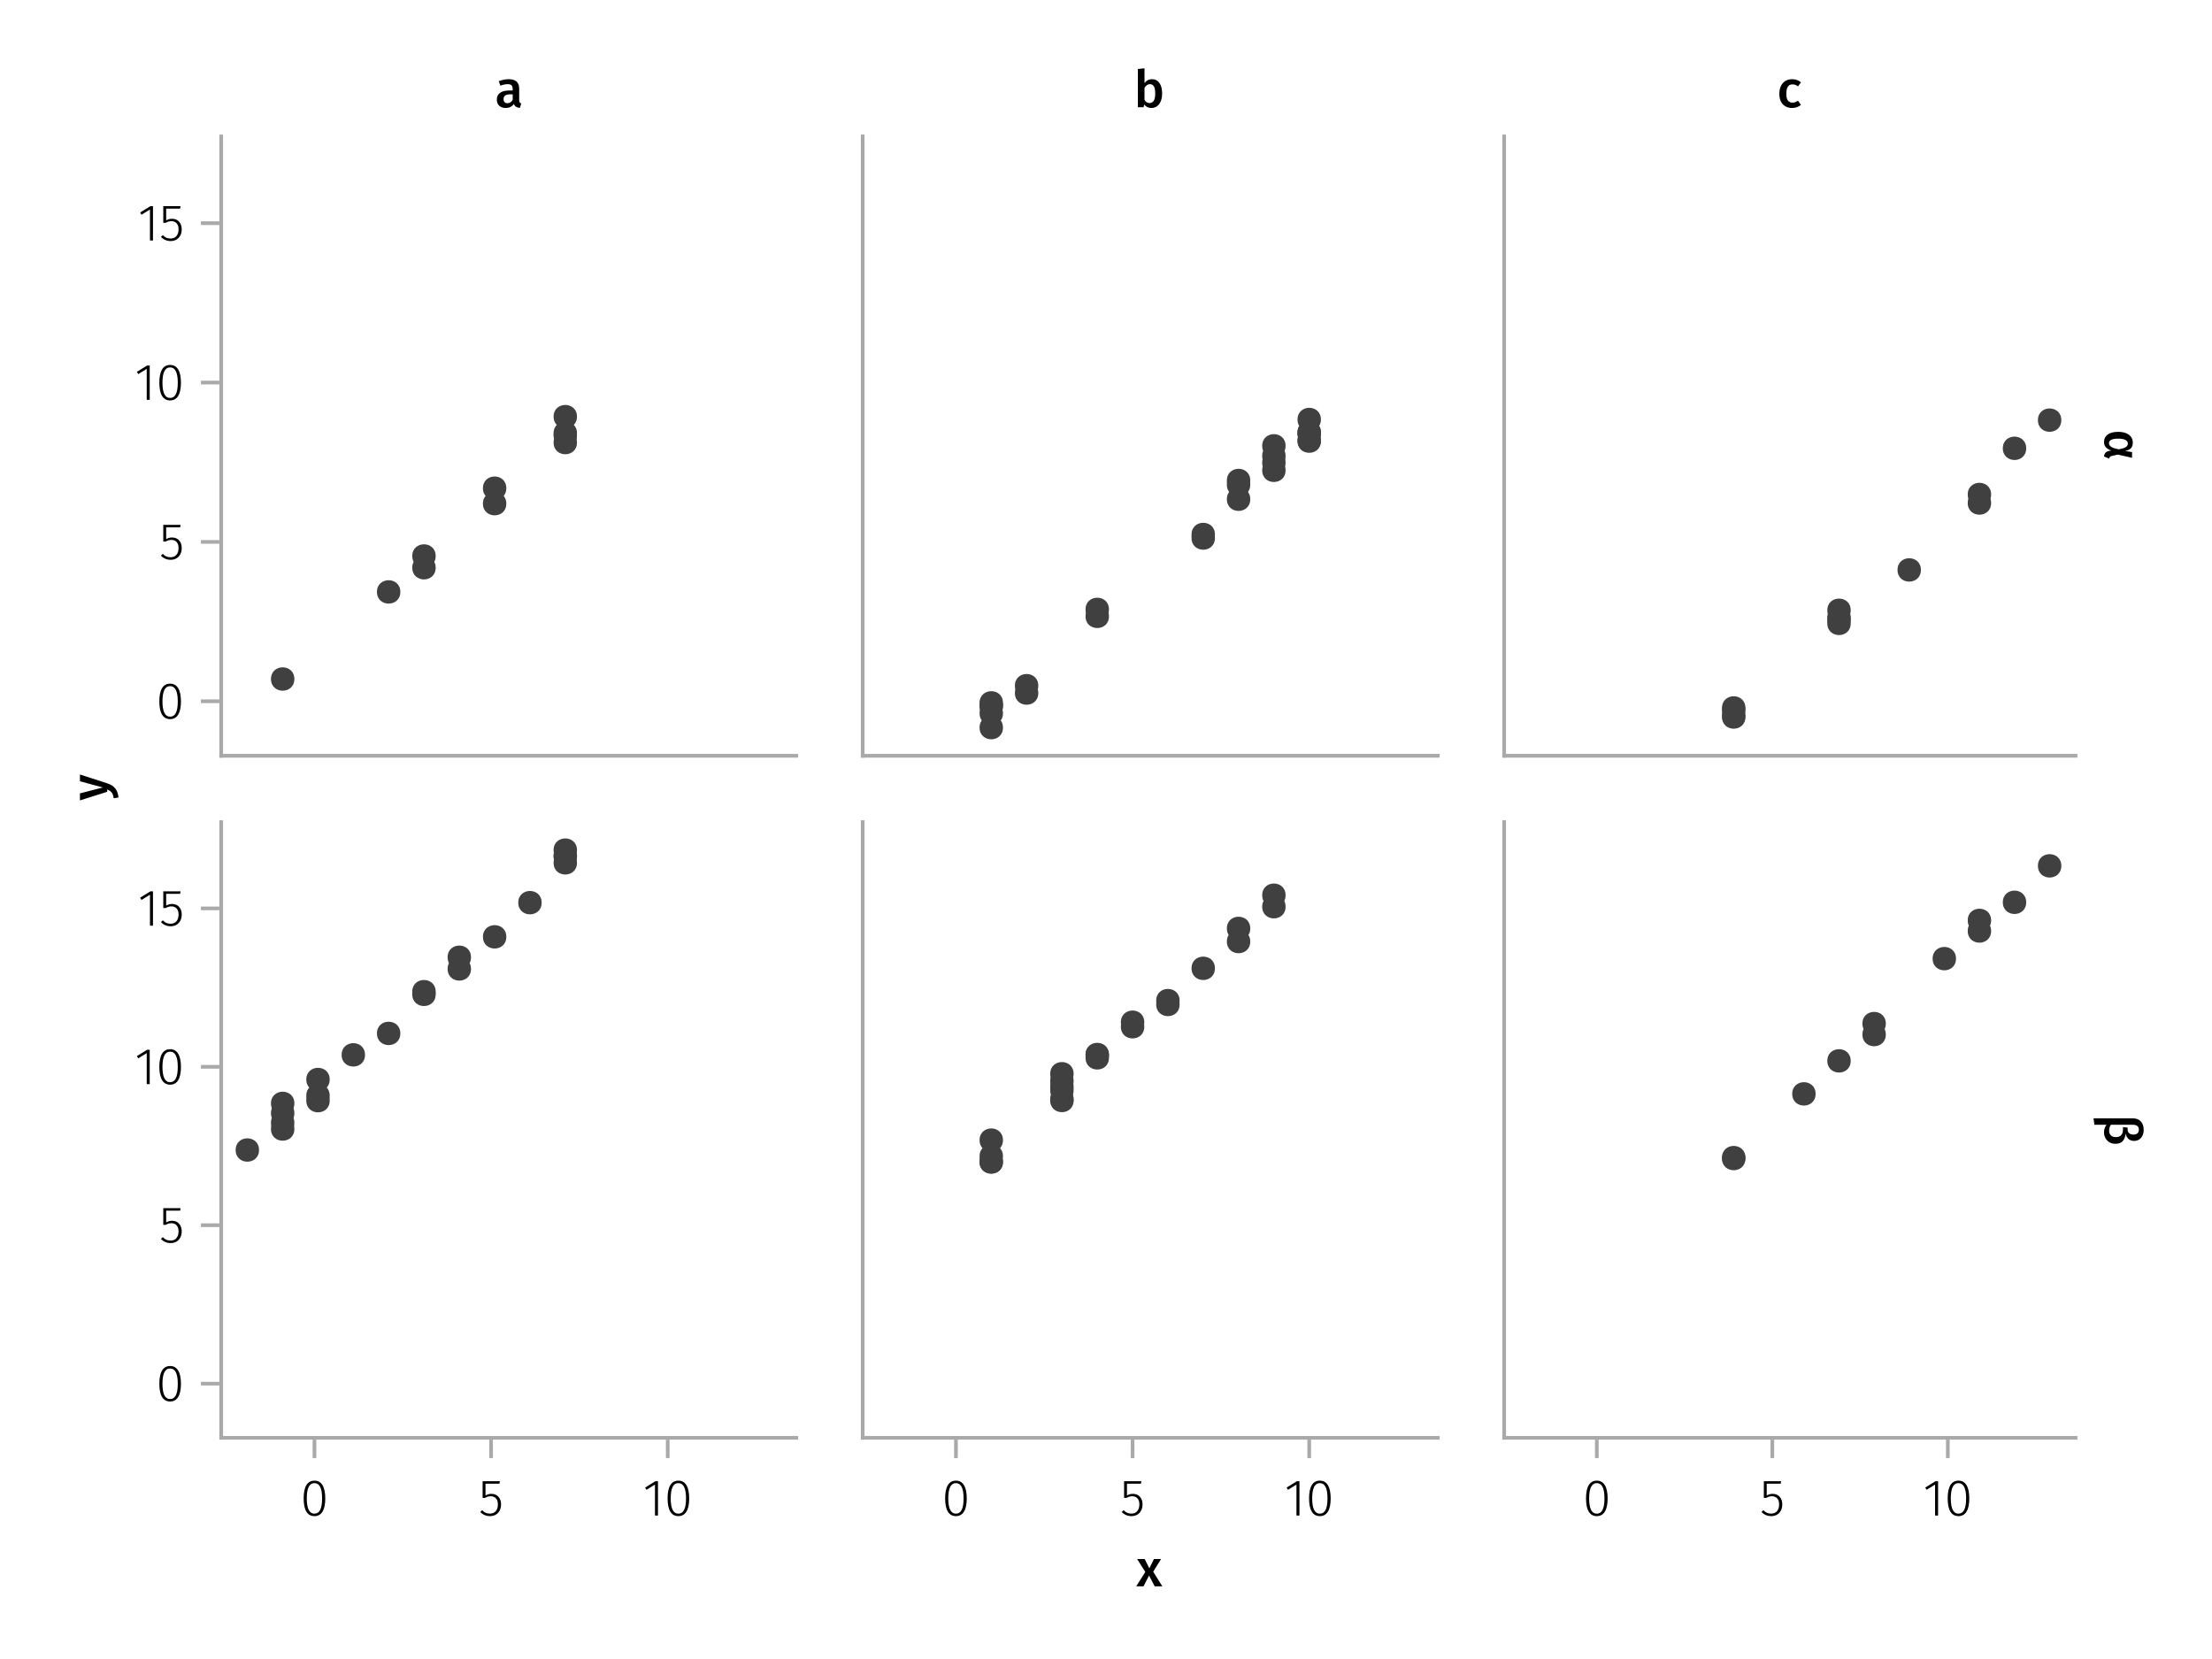 <?xml version="1.0" encoding="UTF-8"?>
<svg xmlns="http://www.w3.org/2000/svg" xmlns:xlink="http://www.w3.org/1999/xlink" width="600" height="450" viewBox="0 0 600 450">
<defs>
<g>
<g id="glyph-0-0-bf61a5cf">
<path d="M 3.844 -9.469 C 4.812 -9.469 5.539 -9.055 6.031 -8.234 C 6.531 -7.422 6.781 -6.223 6.781 -4.641 C 6.781 -3.078 6.531 -1.883 6.031 -1.062 C 5.531 -0.25 4.801 0.156 3.844 0.156 C 2.883 0.156 2.156 -0.25 1.656 -1.062 C 1.164 -1.883 0.922 -3.082 0.922 -4.656 C 0.922 -6.238 1.164 -7.438 1.656 -8.25 C 2.156 -9.062 2.883 -9.469 3.844 -9.469 Z M 3.844 -8.797 C 2.457 -8.797 1.766 -7.414 1.766 -4.656 C 1.766 -1.895 2.457 -0.516 3.844 -0.516 C 4.531 -0.516 5.047 -0.848 5.391 -1.516 C 5.742 -2.191 5.922 -3.234 5.922 -4.641 C 5.922 -6.055 5.742 -7.102 5.391 -7.781 C 5.047 -8.457 4.531 -8.797 3.844 -8.797 Z M 3.844 -8.797 "/>
</g>
<g id="glyph-0-1-bf61a5cf">
<path d="M 5.672 -8.641 L 1.891 -8.641 L 1.891 -5.453 C 2.398 -5.742 2.93 -5.891 3.484 -5.891 C 4.285 -5.891 4.922 -5.629 5.391 -5.109 C 5.867 -4.598 6.109 -3.895 6.109 -3 C 6.109 -2.395 5.984 -1.848 5.734 -1.359 C 5.484 -0.879 5.129 -0.504 4.672 -0.234 C 4.223 0.023 3.703 0.156 3.109 0.156 C 2.066 0.156 1.188 -0.219 0.469 -0.969 L 0.984 -1.453 C 1.273 -1.141 1.586 -0.906 1.922 -0.75 C 2.266 -0.602 2.66 -0.531 3.109 -0.531 C 3.773 -0.531 4.297 -0.75 4.672 -1.188 C 5.055 -1.633 5.25 -2.242 5.25 -3.016 C 5.25 -3.754 5.07 -4.305 4.719 -4.672 C 4.375 -5.047 3.898 -5.234 3.297 -5.234 C 3.004 -5.234 2.742 -5.195 2.516 -5.125 C 2.285 -5.062 2.031 -4.945 1.75 -4.781 L 1.109 -4.781 L 1.109 -9.312 L 5.797 -9.312 Z M 5.672 -8.641 "/>
</g>
<g id="glyph-1-0-bf61a5cf">
<path d="M 4.094 -9.312 L 4.094 0 L 3.281 0 L 3.281 -8.406 L 0.984 -6.984 L 0.609 -7.594 L 3.391 -9.312 Z M 4.094 -9.312 "/>
</g>
<g id="glyph-2-0-bf61a5cf">
<path d="M 3.844 -9.469 C 4.812 -9.469 5.539 -9.055 6.031 -8.234 C 6.531 -7.422 6.781 -6.223 6.781 -4.641 C 6.781 -3.078 6.531 -1.883 6.031 -1.062 C 5.531 -0.25 4.801 0.156 3.844 0.156 C 2.883 0.156 2.156 -0.25 1.656 -1.062 C 1.164 -1.883 0.922 -3.082 0.922 -4.656 C 0.922 -6.238 1.164 -7.438 1.656 -8.25 C 2.156 -9.062 2.883 -9.469 3.844 -9.469 Z M 3.844 -8.797 C 2.457 -8.797 1.766 -7.414 1.766 -4.656 C 1.766 -1.895 2.457 -0.516 3.844 -0.516 C 4.531 -0.516 5.047 -0.848 5.391 -1.516 C 5.742 -2.191 5.922 -3.234 5.922 -4.641 C 5.922 -6.055 5.742 -7.102 5.391 -7.781 C 5.047 -8.457 4.531 -8.797 3.844 -8.797 Z M 3.844 -8.797 "/>
</g>
<g id="glyph-3-0-bf61a5cf">
<path d="M 4.094 -9.312 L 4.094 0 L 3.281 0 L 3.281 -8.406 L 0.984 -6.984 L 0.609 -7.594 L 3.391 -9.312 Z M 4.094 -9.312 "/>
</g>
<g id="glyph-4-0-bf61a5cf">
<path d="M 5.672 -8.641 L 1.891 -8.641 L 1.891 -5.453 C 2.398 -5.742 2.93 -5.891 3.484 -5.891 C 4.285 -5.891 4.922 -5.629 5.391 -5.109 C 5.867 -4.598 6.109 -3.895 6.109 -3 C 6.109 -2.395 5.984 -1.848 5.734 -1.359 C 5.484 -0.879 5.129 -0.504 4.672 -0.234 C 4.223 0.023 3.703 0.156 3.109 0.156 C 2.066 0.156 1.188 -0.219 0.469 -0.969 L 0.984 -1.453 C 1.273 -1.141 1.586 -0.906 1.922 -0.75 C 2.266 -0.602 2.66 -0.531 3.109 -0.531 C 3.773 -0.531 4.297 -0.75 4.672 -1.188 C 5.055 -1.633 5.25 -2.242 5.25 -3.016 C 5.25 -3.754 5.07 -4.305 4.719 -4.672 C 4.375 -5.047 3.898 -5.234 3.297 -5.234 C 3.004 -5.234 2.742 -5.195 2.516 -5.125 C 2.285 -5.062 2.031 -4.945 1.75 -4.781 L 1.109 -4.781 L 1.109 -9.312 L 5.797 -9.312 Z M 5.672 -8.641 "/>
</g>
<g id="glyph-5-0-bf61a5cf">
<path d="M 3.844 -9.469 C 4.812 -9.469 5.539 -9.055 6.031 -8.234 C 6.531 -7.422 6.781 -6.223 6.781 -4.641 C 6.781 -3.078 6.531 -1.883 6.031 -1.062 C 5.531 -0.25 4.801 0.156 3.844 0.156 C 2.883 0.156 2.156 -0.25 1.656 -1.062 C 1.164 -1.883 0.922 -3.082 0.922 -4.656 C 0.922 -6.238 1.164 -7.438 1.656 -8.25 C 2.156 -9.062 2.883 -9.469 3.844 -9.469 Z M 3.844 -8.797 C 2.457 -8.797 1.766 -7.414 1.766 -4.656 C 1.766 -1.895 2.457 -0.516 3.844 -0.516 C 4.531 -0.516 5.047 -0.848 5.391 -1.516 C 5.742 -2.191 5.922 -3.234 5.922 -4.641 C 5.922 -6.055 5.742 -7.102 5.391 -7.781 C 5.047 -8.457 4.531 -8.797 3.844 -8.797 Z M 3.844 -8.797 "/>
</g>
<g id="glyph-6-0-bf61a5cf">
<path d="M 5.672 -8.641 L 1.891 -8.641 L 1.891 -5.453 C 2.398 -5.742 2.93 -5.891 3.484 -5.891 C 4.285 -5.891 4.922 -5.629 5.391 -5.109 C 5.867 -4.598 6.109 -3.895 6.109 -3 C 6.109 -2.395 5.984 -1.848 5.734 -1.359 C 5.484 -0.879 5.129 -0.504 4.672 -0.234 C 4.223 0.023 3.703 0.156 3.109 0.156 C 2.066 0.156 1.188 -0.219 0.469 -0.969 L 0.984 -1.453 C 1.273 -1.141 1.586 -0.906 1.922 -0.75 C 2.266 -0.602 2.66 -0.531 3.109 -0.531 C 3.773 -0.531 4.297 -0.75 4.672 -1.188 C 5.055 -1.633 5.25 -2.242 5.25 -3.016 C 5.25 -3.754 5.07 -4.305 4.719 -4.672 C 4.375 -5.047 3.898 -5.234 3.297 -5.234 C 3.004 -5.234 2.742 -5.195 2.516 -5.125 C 2.285 -5.062 2.031 -4.945 1.75 -4.781 L 1.109 -4.781 L 1.109 -9.312 L 5.797 -9.312 Z M 5.672 -8.641 "/>
</g>
<g id="glyph-6-1-bf61a5cf">
<path d="M 3.844 -9.469 C 4.812 -9.469 5.539 -9.055 6.031 -8.234 C 6.531 -7.422 6.781 -6.223 6.781 -4.641 C 6.781 -3.078 6.531 -1.883 6.031 -1.062 C 5.531 -0.25 4.801 0.156 3.844 0.156 C 2.883 0.156 2.156 -0.25 1.656 -1.062 C 1.164 -1.883 0.922 -3.082 0.922 -4.656 C 0.922 -6.238 1.164 -7.438 1.656 -8.25 C 2.156 -9.062 2.883 -9.469 3.844 -9.469 Z M 3.844 -8.797 C 2.457 -8.797 1.766 -7.414 1.766 -4.656 C 1.766 -1.895 2.457 -0.516 3.844 -0.516 C 4.531 -0.516 5.047 -0.848 5.391 -1.516 C 5.742 -2.191 5.922 -3.234 5.922 -4.641 C 5.922 -6.055 5.742 -7.102 5.391 -7.781 C 5.047 -8.457 4.531 -8.797 3.844 -8.797 Z M 3.844 -8.797 "/>
</g>
<g id="glyph-7-0-bf61a5cf">
<path d="M 4.094 -9.312 L 4.094 0 L 3.281 0 L 3.281 -8.406 L 0.984 -6.984 L 0.609 -7.594 L 3.391 -9.312 Z M 4.094 -9.312 "/>
</g>
<g id="glyph-8-0-bf61a5cf">
<path d="M 5.672 -8.641 L 1.891 -8.641 L 1.891 -5.453 C 2.398 -5.742 2.93 -5.891 3.484 -5.891 C 4.285 -5.891 4.922 -5.629 5.391 -5.109 C 5.867 -4.598 6.109 -3.895 6.109 -3 C 6.109 -2.395 5.984 -1.848 5.734 -1.359 C 5.484 -0.879 5.129 -0.504 4.672 -0.234 C 4.223 0.023 3.703 0.156 3.109 0.156 C 2.066 0.156 1.188 -0.219 0.469 -0.969 L 0.984 -1.453 C 1.273 -1.141 1.586 -0.906 1.922 -0.75 C 2.266 -0.602 2.66 -0.531 3.109 -0.531 C 3.773 -0.531 4.297 -0.75 4.672 -1.188 C 5.055 -1.633 5.25 -2.242 5.25 -3.016 C 5.25 -3.754 5.07 -4.305 4.719 -4.672 C 4.375 -5.047 3.898 -5.234 3.297 -5.234 C 3.004 -5.234 2.742 -5.195 2.516 -5.125 C 2.285 -5.062 2.031 -4.945 1.75 -4.781 L 1.109 -4.781 L 1.109 -9.312 L 5.797 -9.312 Z M 5.672 -8.641 "/>
</g>
<g id="glyph-8-1-bf61a5cf">
<path d="M 3.844 -9.469 C 4.812 -9.469 5.539 -9.055 6.031 -8.234 C 6.531 -7.422 6.781 -6.223 6.781 -4.641 C 6.781 -3.078 6.531 -1.883 6.031 -1.062 C 5.531 -0.25 4.801 0.156 3.844 0.156 C 2.883 0.156 2.156 -0.25 1.656 -1.062 C 1.164 -1.883 0.922 -3.082 0.922 -4.656 C 0.922 -6.238 1.164 -7.438 1.656 -8.25 C 2.156 -9.062 2.883 -9.469 3.844 -9.469 Z M 3.844 -8.797 C 2.457 -8.797 1.766 -7.414 1.766 -4.656 C 1.766 -1.895 2.457 -0.516 3.844 -0.516 C 4.531 -0.516 5.047 -0.848 5.391 -1.516 C 5.742 -2.191 5.922 -3.234 5.922 -4.641 C 5.922 -6.055 5.742 -7.102 5.391 -7.781 C 5.047 -8.457 4.531 -8.797 3.844 -8.797 Z M 3.844 -8.797 "/>
</g>
<g id="glyph-9-0-bf61a5cf">
<path d="M 4.094 -9.312 L 4.094 0 L 3.281 0 L 3.281 -8.406 L 0.984 -6.984 L 0.609 -7.594 L 3.391 -9.312 Z M 4.094 -9.312 "/>
</g>
<g id="glyph-10-0-bf61a5cf">
<path d="M 4.094 -9.312 L 4.094 0 L 3.281 0 L 3.281 -8.406 L 0.984 -6.984 L 0.609 -7.594 L 3.391 -9.312 Z M 4.094 -9.312 "/>
</g>
<g id="glyph-11-0-bf61a5cf">
<path d="M 5.672 -8.641 L 1.891 -8.641 L 1.891 -5.453 C 2.398 -5.742 2.93 -5.891 3.484 -5.891 C 4.285 -5.891 4.922 -5.629 5.391 -5.109 C 5.867 -4.598 6.109 -3.895 6.109 -3 C 6.109 -2.395 5.984 -1.848 5.734 -1.359 C 5.484 -0.879 5.129 -0.504 4.672 -0.234 C 4.223 0.023 3.703 0.156 3.109 0.156 C 2.066 0.156 1.188 -0.219 0.469 -0.969 L 0.984 -1.453 C 1.273 -1.141 1.586 -0.906 1.922 -0.75 C 2.266 -0.602 2.66 -0.531 3.109 -0.531 C 3.773 -0.531 4.297 -0.75 4.672 -1.188 C 5.055 -1.633 5.25 -2.242 5.25 -3.016 C 5.25 -3.754 5.07 -4.305 4.719 -4.672 C 4.375 -5.047 3.898 -5.234 3.297 -5.234 C 3.004 -5.234 2.742 -5.195 2.516 -5.125 C 2.285 -5.062 2.031 -4.945 1.75 -4.781 L 1.109 -4.781 L 1.109 -9.312 L 5.797 -9.312 Z M 5.672 -8.641 "/>
</g>
<g id="glyph-12-0-bf61a5cf">
<path d="M 3.844 -9.469 C 4.812 -9.469 5.539 -9.055 6.031 -8.234 C 6.531 -7.422 6.781 -6.223 6.781 -4.641 C 6.781 -3.078 6.531 -1.883 6.031 -1.062 C 5.531 -0.25 4.801 0.156 3.844 0.156 C 2.883 0.156 2.156 -0.25 1.656 -1.062 C 1.164 -1.883 0.922 -3.082 0.922 -4.656 C 0.922 -6.238 1.164 -7.438 1.656 -8.25 C 2.156 -9.062 2.883 -9.469 3.844 -9.469 Z M 3.844 -8.797 C 2.457 -8.797 1.766 -7.414 1.766 -4.656 C 1.766 -1.895 2.457 -0.516 3.844 -0.516 C 4.531 -0.516 5.047 -0.848 5.391 -1.516 C 5.742 -2.191 5.922 -3.234 5.922 -4.641 C 5.922 -6.055 5.742 -7.102 5.391 -7.781 C 5.047 -8.457 4.531 -8.797 3.844 -8.797 Z M 3.844 -8.797 "/>
</g>
<g id="glyph-12-1-bf61a5cf">
<path d="M 4.094 -9.312 L 4.094 0 L 3.281 0 L 3.281 -8.406 L 0.984 -6.984 L 0.609 -7.594 L 3.391 -9.312 Z M 4.094 -9.312 "/>
</g>
<g id="glyph-12-2-bf61a5cf">
<path d="M 5.672 -8.641 L 1.891 -8.641 L 1.891 -5.453 C 2.398 -5.742 2.93 -5.891 3.484 -5.891 C 4.285 -5.891 4.922 -5.629 5.391 -5.109 C 5.867 -4.598 6.109 -3.895 6.109 -3 C 6.109 -2.395 5.984 -1.848 5.734 -1.359 C 5.484 -0.879 5.129 -0.504 4.672 -0.234 C 4.223 0.023 3.703 0.156 3.109 0.156 C 2.066 0.156 1.188 -0.219 0.469 -0.969 L 0.984 -1.453 C 1.273 -1.141 1.586 -0.906 1.922 -0.75 C 2.266 -0.602 2.66 -0.531 3.109 -0.531 C 3.773 -0.531 4.297 -0.75 4.672 -1.188 C 5.055 -1.633 5.25 -2.242 5.25 -3.016 C 5.25 -3.754 5.07 -4.305 4.719 -4.672 C 4.375 -5.047 3.898 -5.234 3.297 -5.234 C 3.004 -5.234 2.742 -5.195 2.516 -5.125 C 2.285 -5.062 2.031 -4.945 1.75 -4.781 L 1.109 -4.781 L 1.109 -9.312 L 5.797 -9.312 Z M 5.672 -8.641 "/>
</g>
<g id="glyph-13-0-bf61a5cf">
<path d="M 5.672 -8.641 L 1.891 -8.641 L 1.891 -5.453 C 2.398 -5.742 2.93 -5.891 3.484 -5.891 C 4.285 -5.891 4.922 -5.629 5.391 -5.109 C 5.867 -4.598 6.109 -3.895 6.109 -3 C 6.109 -2.395 5.984 -1.848 5.734 -1.359 C 5.484 -0.879 5.129 -0.504 4.672 -0.234 C 4.223 0.023 3.703 0.156 3.109 0.156 C 2.066 0.156 1.188 -0.219 0.469 -0.969 L 0.984 -1.453 C 1.273 -1.141 1.586 -0.906 1.922 -0.75 C 2.266 -0.602 2.66 -0.531 3.109 -0.531 C 3.773 -0.531 4.297 -0.75 4.672 -1.188 C 5.055 -1.633 5.25 -2.242 5.25 -3.016 C 5.25 -3.754 5.07 -4.305 4.719 -4.672 C 4.375 -5.047 3.898 -5.234 3.297 -5.234 C 3.004 -5.234 2.742 -5.195 2.516 -5.125 C 2.285 -5.062 2.031 -4.945 1.75 -4.781 L 1.109 -4.781 L 1.109 -9.312 L 5.797 -9.312 Z M 5.672 -8.641 "/>
</g>
<g id="glyph-14-0-bf61a5cf">
<path d="M 3.844 -9.469 C 4.812 -9.469 5.539 -9.055 6.031 -8.234 C 6.531 -7.422 6.781 -6.223 6.781 -4.641 C 6.781 -3.078 6.531 -1.883 6.031 -1.062 C 5.531 -0.25 4.801 0.156 3.844 0.156 C 2.883 0.156 2.156 -0.25 1.656 -1.062 C 1.164 -1.883 0.922 -3.082 0.922 -4.656 C 0.922 -6.238 1.164 -7.438 1.656 -8.25 C 2.156 -9.062 2.883 -9.469 3.844 -9.469 Z M 3.844 -8.797 C 2.457 -8.797 1.766 -7.414 1.766 -4.656 C 1.766 -1.895 2.457 -0.516 3.844 -0.516 C 4.531 -0.516 5.047 -0.848 5.391 -1.516 C 5.742 -2.191 5.922 -3.234 5.922 -4.641 C 5.922 -6.055 5.742 -7.102 5.391 -7.781 C 5.047 -8.457 4.531 -8.797 3.844 -8.797 Z M 3.844 -8.797 "/>
</g>
<g id="glyph-15-0-bf61a5cf">
<path d="M 4.094 -9.312 L 4.094 0 L 3.281 0 L 3.281 -8.406 L 0.984 -6.984 L 0.609 -7.594 L 3.391 -9.312 Z M 4.094 -9.312 "/>
</g>
<g id="glyph-16-0-bf61a5cf">
<path d="M 0.031 -4.656 C 0.945 -4.363 1.656 -3.91 2.156 -3.297 C 2.664 -2.691 2.961 -1.863 3.047 -0.812 L 1.75 -0.625 C 1.676 -1.113 1.57 -1.504 1.438 -1.797 C 1.301 -2.086 1.117 -2.32 0.891 -2.5 C 0.672 -2.676 0.375 -2.844 0 -3 L 0 -2.375 L -7.406 -0.031 L -7.406 -1.938 L -1.188 -3.547 L -7.406 -5.219 L -7.406 -7.062 Z M 0.031 -4.656 "/>
</g>
<g id="glyph-17-0-bf61a5cf">
<path d="M 7.609 3.562 C 7.609 4.188 7.441 4.68 7.109 5.047 C 6.773 5.41 6.242 5.66 5.516 5.797 L 7.406 6.094 L 7.406 7.656 L 3.562 6.781 L 1.922 7.141 C 1.703 7.191 1.535 7.273 1.422 7.391 C 1.316 7.504 1.234 7.664 1.172 7.875 L -0.203 7.281 C -0.16 6.883 -0.031 6.555 0.188 6.297 C 0.414 6.035 0.723 5.867 1.109 5.797 L 1.734 5.688 C 1.109 5.445 0.629 5.145 0.297 4.781 C -0.035 4.414 -0.203 3.945 -0.203 3.375 C -0.203 2.508 0.125 1.832 0.781 1.344 C 1.438 0.852 2.391 0.609 3.641 0.609 C 4.41 0.609 5.098 0.719 5.703 0.938 C 6.305 1.164 6.773 1.504 7.109 1.953 C 7.441 2.398 7.609 2.938 7.609 3.562 Z M 6.266 3.75 C 6.266 3.344 6.039 3.023 5.594 2.797 C 5.156 2.566 4.504 2.453 3.641 2.453 C 1.973 2.453 1.141 2.867 1.141 3.703 C 1.141 4.055 1.328 4.367 1.703 4.641 C 2.086 4.922 2.781 5.156 3.781 5.344 C 4.719 5.176 5.363 4.973 5.719 4.734 C 6.082 4.492 6.266 4.164 6.266 3.75 Z M 6.266 3.75 "/>
</g>
<g id="glyph-18-0-bf61a5cf">
<path d="M 5.672 5.203 C 5.598 5.992 5.352 6.656 4.938 7.188 C 4.52 7.719 3.832 7.984 2.875 7.984 C 2.258 7.984 1.719 7.844 1.25 7.562 C 0.789 7.281 0.43 6.898 0.172 6.422 C -0.078 5.953 -0.203 5.426 -0.203 4.844 C -0.203 4.125 0.02 3.453 0.469 2.828 L -2.812 2.828 L -3.047 1.078 L 7.609 1.078 C 8.535 1.078 9.258 1.359 9.781 1.922 C 10.301 2.484 10.562 3.238 10.562 4.188 C 10.562 4.781 10.453 5.305 10.234 5.766 C 10.016 6.223 9.707 6.578 9.312 6.828 C 8.914 7.078 8.461 7.203 7.953 7.203 C 7.328 7.203 6.816 7.02 6.422 6.656 C 6.035 6.301 5.785 5.816 5.672 5.203 Z M 1.188 4.484 C 1.188 4.973 1.336 5.375 1.641 5.688 C 1.953 6.008 2.398 6.172 2.984 6.172 C 4.285 6.172 4.938 5.477 4.938 4.094 L 4.938 3.453 L 6.203 3.594 L 6.203 4.109 C 6.203 4.523 6.336 4.859 6.609 5.109 C 6.879 5.359 7.285 5.484 7.828 5.484 C 8.305 5.484 8.66 5.363 8.891 5.125 C 9.129 4.895 9.25 4.578 9.25 4.172 C 9.25 3.273 8.703 2.828 7.609 2.828 L 1.656 2.828 C 1.344 3.266 1.188 3.816 1.188 4.484 Z M 1.188 4.484 "/>
</g>
<g id="glyph-19-0-bf61a5cf">
<path d="M 4.562 -3.969 L 7.047 0 L 4.969 0 L 3.438 -2.938 L 1.938 0 L -0.047 0 L 2.422 -3.906 L 0.203 -7.406 L 2.25 -7.406 L 3.516 -4.891 L 4.766 -7.406 L 6.703 -7.406 Z M 4.562 -3.969 "/>
</g>
<g id="glyph-20-0-bf61a5cf">
<path d="M 6.547 -1.953 C 6.547 -1.672 6.586 -1.461 6.672 -1.328 C 6.766 -1.191 6.91 -1.086 7.109 -1.016 L 6.734 0.188 C 6.316 0.145 5.973 0.039 5.703 -0.125 C 5.441 -0.289 5.238 -0.547 5.094 -0.891 C 4.844 -0.523 4.523 -0.25 4.141 -0.062 C 3.766 0.113 3.348 0.203 2.891 0.203 C 2.148 0.203 1.562 -0.004 1.125 -0.422 C 0.695 -0.836 0.484 -1.391 0.484 -2.078 C 0.484 -2.879 0.773 -3.488 1.359 -3.906 C 1.941 -4.332 2.773 -4.547 3.859 -4.547 L 4.781 -4.547 L 4.781 -4.969 C 4.781 -5.445 4.672 -5.781 4.453 -5.969 C 4.234 -6.164 3.883 -6.266 3.406 -6.266 C 2.863 -6.266 2.207 -6.129 1.438 -5.859 L 1.016 -7.078 C 1.941 -7.43 2.836 -7.609 3.703 -7.609 C 5.598 -7.609 6.547 -6.758 6.547 -5.062 Z M 3.359 -1.094 C 3.961 -1.094 4.438 -1.395 4.781 -2 L 4.781 -3.5 L 4.047 -3.5 C 2.891 -3.5 2.312 -3.07 2.312 -2.219 C 2.312 -1.863 2.398 -1.586 2.578 -1.391 C 2.754 -1.191 3.016 -1.094 3.359 -1.094 Z M 3.359 -1.094 "/>
</g>
<g id="glyph-21-0-bf61a5cf">
<path d="M 4.906 -7.609 C 5.77 -7.609 6.441 -7.266 6.922 -6.578 C 7.41 -5.898 7.656 -4.941 7.656 -3.703 C 7.656 -2.941 7.535 -2.266 7.297 -1.672 C 7.055 -1.078 6.719 -0.613 6.281 -0.281 C 5.844 0.039 5.328 0.203 4.734 0.203 C 4.328 0.203 3.957 0.117 3.625 -0.047 C 3.301 -0.211 3.016 -0.445 2.766 -0.75 L 2.656 0 L 1.078 0 L 1.078 -10.375 L 2.875 -10.562 L 2.875 -6.562 C 3.113 -6.895 3.406 -7.148 3.75 -7.328 C 4.102 -7.516 4.488 -7.609 4.906 -7.609 Z M 4.234 -1.141 C 4.723 -1.141 5.102 -1.344 5.375 -1.75 C 5.645 -2.164 5.781 -2.816 5.781 -3.703 C 5.781 -4.641 5.656 -5.301 5.406 -5.688 C 5.156 -6.07 4.801 -6.266 4.344 -6.266 C 3.77 -6.266 3.281 -5.93 2.875 -5.266 L 2.875 -1.984 C 3.031 -1.711 3.227 -1.504 3.469 -1.359 C 3.707 -1.211 3.961 -1.141 4.234 -1.141 Z M 4.234 -1.141 "/>
</g>
<g id="glyph-21-1-bf61a5cf">
<path d="M 4.062 -7.609 C 4.539 -7.609 4.973 -7.539 5.359 -7.406 C 5.754 -7.27 6.125 -7.051 6.469 -6.75 L 5.672 -5.672 C 5.422 -5.859 5.176 -5.992 4.938 -6.078 C 4.707 -6.16 4.453 -6.203 4.172 -6.203 C 3.055 -6.203 2.5 -5.359 2.5 -3.672 C 2.5 -2.805 2.645 -2.188 2.938 -1.812 C 3.227 -1.438 3.641 -1.25 4.172 -1.25 C 4.43 -1.25 4.672 -1.289 4.891 -1.375 C 5.109 -1.457 5.367 -1.594 5.672 -1.781 L 6.469 -0.641 C 5.77 -0.078 4.973 0.203 4.078 0.203 C 3.367 0.203 2.75 0.047 2.219 -0.266 C 1.695 -0.578 1.297 -1.02 1.016 -1.594 C 0.742 -2.176 0.609 -2.859 0.609 -3.641 C 0.609 -4.422 0.742 -5.113 1.016 -5.719 C 1.297 -6.32 1.695 -6.785 2.219 -7.109 C 2.75 -7.441 3.363 -7.609 4.062 -7.609 Z M 4.062 -7.609 "/>
</g>
</g>
</defs>
<rect x="-60" y="-45" width="720" height="540" fill="rgb(100%, 100%, 100%)" fill-opacity="1"/>
<path fill-rule="nonzero" fill="rgb(100%, 100%, 100%)" fill-opacity="1" d="M 60 205 L 216 205 L 216 37 L 60 37 Z M 60 205 "/>
<path fill-rule="nonzero" fill="rgb(100%, 100%, 100%)" fill-opacity="1" d="M 60 390 L 216 390 L 216 223 L 60 223 Z M 60 390 "/>
<path fill-rule="nonzero" fill="rgb(100%, 100%, 100%)" fill-opacity="1" d="M 234 205 L 390 205 L 390 37 L 234 37 Z M 234 205 "/>
<path fill-rule="nonzero" fill="rgb(100%, 100%, 100%)" fill-opacity="1" d="M 234 390 L 390 390 L 390 223 L 234 223 Z M 234 390 "/>
<path fill-rule="nonzero" fill="rgb(100%, 100%, 100%)" fill-opacity="1" d="M 408 205 L 563 205 L 563 37 L 408 37 Z M 408 205 "/>
<path fill-rule="nonzero" fill="rgb(100%, 100%, 100%)" fill-opacity="1" d="M 408 390 L 563 390 L 563 223 L 408 223 Z M 408 390 "/>
<g fill="rgb(0%, 0%, 0%)" fill-opacity="1">
<use xlink:href="#glyph-0-0-bf61a5cf" x="42.3" y="194.909"/>
</g>
<g fill="rgb(0%, 0%, 0%)" fill-opacity="1">
<use xlink:href="#glyph-0-1-bf61a5cf" x="43.182" y="151.682"/>
</g>
<g fill="rgb(0%, 0%, 0%)" fill-opacity="1">
<use xlink:href="#glyph-1-0-bf61a5cf" x="36.518" y="108.456"/>
</g>
<g fill="rgb(0%, 0%, 0%)" fill-opacity="1">
<use xlink:href="#glyph-2-0-bf61a5cf" x="42.3" y="108.456"/>
</g>
<g fill="rgb(0%, 0%, 0%)" fill-opacity="1">
<use xlink:href="#glyph-3-0-bf61a5cf" x="37.4" y="65.229"/>
</g>
<g fill="rgb(0%, 0%, 0%)" fill-opacity="1">
<use xlink:href="#glyph-4-0-bf61a5cf" x="43.182" y="65.229"/>
</g>
<path fill-rule="nonzero" fill="rgb(25.098%, 25.098%, 25.098%)" fill-opacity="1" d="M 137.34 136.613 C 137.34 132.383 130.996 132.383 130.996 136.613 C 130.996 140.844 137.34 140.844 137.34 136.613 Z M 137.34 136.613 "/>
<path fill-rule="nonzero" fill="rgb(25.098%, 25.098%, 25.098%)" fill-opacity="1" d="M 118.176 153.996 C 118.176 149.766 111.828 149.766 111.828 153.996 C 111.828 158.227 118.176 158.227 118.176 153.996 Z M 118.176 153.996 "/>
<path fill-rule="nonzero" fill="rgb(25.098%, 25.098%, 25.098%)" fill-opacity="1" d="M 137.34 132.418 C 137.34 128.188 130.996 128.188 130.996 132.418 C 130.996 136.648 137.34 136.648 137.34 132.418 Z M 137.34 132.418 "/>
<path fill-rule="nonzero" fill="rgb(25.098%, 25.098%, 25.098%)" fill-opacity="1" d="M 156.504 118.156 C 156.504 113.926 150.16 113.926 150.16 118.156 C 150.16 122.387 156.504 122.387 156.504 118.156 Z M 156.504 118.156 "/>
<path fill-rule="nonzero" fill="rgb(25.098%, 25.098%, 25.098%)" fill-opacity="1" d="M 118.176 150.812 C 118.176 146.582 111.828 146.582 111.828 150.812 C 111.828 155.043 118.176 155.043 118.176 150.812 Z M 118.176 150.812 "/>
<path fill-rule="nonzero" fill="rgb(25.098%, 25.098%, 25.098%)" fill-opacity="1" d="M 79.848 184.18 C 79.848 179.949 73.5 179.949 73.5 184.18 C 73.5 188.41 79.848 188.41 79.848 184.18 Z M 79.848 184.18 "/>
<path fill-rule="nonzero" fill="rgb(25.098%, 25.098%, 25.098%)" fill-opacity="1" d="M 108.594 160.555 C 108.594 156.324 102.246 156.324 102.246 160.555 C 102.246 164.785 108.594 164.785 108.594 160.555 Z M 108.594 160.555 "/>
<path fill-rule="nonzero" fill="rgb(25.098%, 25.098%, 25.098%)" fill-opacity="1" d="M 156.504 117.504 C 156.504 113.273 150.16 113.273 150.16 117.504 C 150.16 121.734 156.504 121.734 156.504 117.504 Z M 156.504 117.504 "/>
<path fill-rule="nonzero" fill="rgb(25.098%, 25.098%, 25.098%)" fill-opacity="1" d="M 156.504 120.047 C 156.504 115.816 150.16 115.816 150.16 120.047 C 150.16 124.277 156.504 124.277 156.504 120.047 Z M 156.504 120.047 "/>
<path fill-rule="nonzero" fill="rgb(25.098%, 25.098%, 25.098%)" fill-opacity="1" d="M 156.504 113.008 C 156.504 108.777 150.16 108.777 150.16 113.008 C 150.16 117.234 156.504 117.234 156.504 113.008 Z M 156.504 113.008 "/>
<g fill="rgb(0%, 0%, 0%)" fill-opacity="1">
<use xlink:href="#glyph-5-0-bf61a5cf" x="81.447" y="411.09"/>
</g>
<g fill="rgb(0%, 0%, 0%)" fill-opacity="1">
<use xlink:href="#glyph-6-0-bf61a5cf" x="129.8" y="411.09"/>
</g>
<g fill="rgb(0%, 0%, 0%)" fill-opacity="1">
<use xlink:href="#glyph-7-0-bf61a5cf" x="174.379" y="411.09"/>
</g>
<g fill="rgb(0%, 0%, 0%)" fill-opacity="1">
<use xlink:href="#glyph-6-1-bf61a5cf" x="180.161" y="411.09"/>
</g>
<g fill="rgb(0%, 0%, 0%)" fill-opacity="1">
<use xlink:href="#glyph-0-0-bf61a5cf" x="42.3" y="379.997"/>
</g>
<g fill="rgb(0%, 0%, 0%)" fill-opacity="1">
<use xlink:href="#glyph-8-0-bf61a5cf" x="43.182" y="337.027"/>
</g>
<g fill="rgb(0%, 0%, 0%)" fill-opacity="1">
<use xlink:href="#glyph-9-0-bf61a5cf" x="36.518" y="294.058"/>
</g>
<g fill="rgb(0%, 0%, 0%)" fill-opacity="1">
<use xlink:href="#glyph-8-1-bf61a5cf" x="42.3" y="294.058"/>
</g>
<g fill="rgb(0%, 0%, 0%)" fill-opacity="1">
<use xlink:href="#glyph-10-0-bf61a5cf" x="37.4" y="251.089"/>
</g>
<g fill="rgb(0%, 0%, 0%)" fill-opacity="1">
<use xlink:href="#glyph-11-0-bf61a5cf" x="43.182" y="251.089"/>
</g>
<path fill-rule="nonzero" fill="rgb(25.098%, 25.098%, 25.098%)" fill-opacity="1" d="M 118.176 268.988 C 118.176 264.758 111.828 264.758 111.828 268.988 C 111.828 273.219 118.176 273.219 118.176 268.988 Z M 118.176 268.988 "/>
<path fill-rule="nonzero" fill="rgb(25.098%, 25.098%, 25.098%)" fill-opacity="1" d="M 118.176 269.715 C 118.176 265.484 111.828 265.484 111.828 269.715 C 111.828 273.945 118.176 273.945 118.176 269.715 Z M 118.176 269.715 "/>
<path fill-rule="nonzero" fill="rgb(25.098%, 25.098%, 25.098%)" fill-opacity="1" d="M 79.848 304.555 C 79.848 300.324 73.5 300.324 73.5 304.555 C 73.5 308.785 79.848 308.785 79.848 304.555 Z M 79.848 304.555 "/>
<path fill-rule="nonzero" fill="rgb(25.098%, 25.098%, 25.098%)" fill-opacity="1" d="M 146.922 244.844 C 146.922 240.613 140.578 240.613 140.578 244.844 C 140.578 249.074 146.922 249.074 146.922 244.844 Z M 146.922 244.844 "/>
<path fill-rule="nonzero" fill="rgb(25.098%, 25.098%, 25.098%)" fill-opacity="1" d="M 108.594 280.309 C 108.594 276.078 102.246 276.078 102.246 280.309 C 102.246 284.539 108.594 284.539 108.594 280.309 Z M 108.594 280.309 "/>
<path fill-rule="nonzero" fill="rgb(25.098%, 25.098%, 25.098%)" fill-opacity="1" d="M 156.504 230.59 C 156.504 226.359 150.16 226.359 150.16 230.59 C 150.16 234.82 156.504 234.82 156.504 230.59 Z M 156.504 230.59 "/>
<path fill-rule="nonzero" fill="rgb(25.098%, 25.098%, 25.098%)" fill-opacity="1" d="M 127.758 259.656 C 127.758 255.426 121.414 255.426 121.414 259.656 C 121.414 263.887 127.758 263.887 127.758 259.656 Z M 127.758 259.656 "/>
<path fill-rule="nonzero" fill="rgb(25.098%, 25.098%, 25.098%)" fill-opacity="1" d="M 79.848 306.242 C 79.848 302.012 73.5 302.012 73.5 306.242 C 73.5 310.473 79.848 310.473 79.848 306.242 Z M 79.848 306.242 "/>
<path fill-rule="nonzero" fill="rgb(25.098%, 25.098%, 25.098%)" fill-opacity="1" d="M 70.262 311.934 C 70.262 307.707 63.918 307.707 63.918 311.934 C 63.918 316.164 70.262 316.164 70.262 311.934 Z M 70.262 311.934 "/>
<path fill-rule="nonzero" fill="rgb(25.098%, 25.098%, 25.098%)" fill-opacity="1" d="M 89.43 292.812 C 89.43 288.582 83.082 288.582 83.082 292.812 C 83.082 297.043 89.43 297.043 89.43 292.812 Z M 89.43 292.812 "/>
<path fill-rule="nonzero" fill="rgb(25.098%, 25.098%, 25.098%)" fill-opacity="1" d="M 99.012 286.125 C 99.012 281.895 92.664 281.895 92.664 286.125 C 92.664 290.355 99.012 290.355 99.012 286.125 Z M 99.012 286.125 "/>
<path fill-rule="nonzero" fill="rgb(25.098%, 25.098%, 25.098%)" fill-opacity="1" d="M 89.43 298.551 C 89.43 294.32 83.082 294.32 83.082 298.551 C 83.082 302.781 89.43 302.781 89.43 298.551 Z M 89.43 298.551 "/>
<path fill-rule="nonzero" fill="rgb(25.098%, 25.098%, 25.098%)" fill-opacity="1" d="M 156.504 232.215 C 156.504 227.984 150.16 227.984 150.16 232.215 C 150.16 236.445 156.504 236.445 156.504 232.215 Z M 156.504 232.215 "/>
<path fill-rule="nonzero" fill="rgb(25.098%, 25.098%, 25.098%)" fill-opacity="1" d="M 137.34 254.113 C 137.34 249.887 130.996 249.887 130.996 254.113 C 130.996 258.344 137.34 258.344 137.34 254.113 Z M 137.34 254.113 "/>
<path fill-rule="nonzero" fill="rgb(25.098%, 25.098%, 25.098%)" fill-opacity="1" d="M 127.758 262.82 C 127.758 258.59 121.414 258.59 121.414 262.82 C 121.414 267.051 127.758 267.051 127.758 262.82 Z M 127.758 262.82 "/>
<path fill-rule="nonzero" fill="rgb(25.098%, 25.098%, 25.098%)" fill-opacity="1" d="M 156.504 234.043 C 156.504 229.812 150.16 229.812 150.16 234.043 C 150.16 238.273 156.504 238.273 156.504 234.043 Z M 156.504 234.043 "/>
<path fill-rule="nonzero" fill="rgb(25.098%, 25.098%, 25.098%)" fill-opacity="1" d="M 79.848 299.289 C 79.848 295.059 73.5 295.059 73.5 299.289 C 73.5 303.52 79.848 303.52 79.848 299.289 Z M 79.848 299.289 "/>
<path fill-rule="nonzero" fill="rgb(25.098%, 25.098%, 25.098%)" fill-opacity="1" d="M 79.848 301.926 C 79.848 297.695 73.5 297.695 73.5 301.926 C 73.5 306.156 79.848 306.156 79.848 301.926 Z M 79.848 301.926 "/>
<path fill-rule="nonzero" fill="rgb(25.098%, 25.098%, 25.098%)" fill-opacity="1" d="M 89.43 297.188 C 89.43 292.957 83.082 292.957 83.082 297.188 C 83.082 301.418 89.43 301.418 89.43 297.188 Z M 89.43 297.188 "/>
<path fill-rule="nonzero" fill="rgb(25.098%, 25.098%, 25.098%)" fill-opacity="1" d="M 156.504 232.23 C 156.504 228 150.16 228 150.16 232.23 C 150.16 236.457 156.504 236.457 156.504 232.23 Z M 156.504 232.23 "/>
<path fill-rule="nonzero" fill="rgb(25.098%, 25.098%, 25.098%)" fill-opacity="1" d="M 348.711 120.93 C 348.711 116.699 342.367 116.699 342.367 120.93 C 342.367 125.16 348.711 125.16 348.711 120.93 Z M 348.711 120.93 "/>
<path fill-rule="nonzero" fill="rgb(25.098%, 25.098%, 25.098%)" fill-opacity="1" d="M 348.711 125.508 C 348.711 121.277 342.367 121.277 342.367 125.508 C 342.367 129.738 348.711 129.738 348.711 125.508 Z M 348.711 125.508 "/>
<path fill-rule="nonzero" fill="rgb(25.098%, 25.098%, 25.098%)" fill-opacity="1" d="M 358.293 117.242 C 358.293 113.012 351.949 113.012 351.949 117.242 C 351.949 121.473 358.293 121.473 358.293 117.242 Z M 358.293 117.242 "/>
<path fill-rule="nonzero" fill="rgb(25.098%, 25.098%, 25.098%)" fill-opacity="1" d="M 300.801 167.184 C 300.801 162.953 294.453 162.953 294.453 167.184 C 294.453 171.414 300.801 171.414 300.801 167.184 Z M 300.801 167.184 "/>
<path fill-rule="nonzero" fill="rgb(25.098%, 25.098%, 25.098%)" fill-opacity="1" d="M 339.129 130.332 C 339.129 126.102 332.785 126.102 332.785 130.332 C 332.785 134.562 339.129 134.562 339.129 130.332 Z M 339.129 130.332 "/>
<path fill-rule="nonzero" fill="rgb(25.098%, 25.098%, 25.098%)" fill-opacity="1" d="M 329.547 144.973 C 329.547 140.742 323.199 140.742 323.199 144.973 C 323.199 149.203 329.547 149.203 329.547 144.973 Z M 329.547 144.973 "/>
<path fill-rule="nonzero" fill="rgb(25.098%, 25.098%, 25.098%)" fill-opacity="1" d="M 348.711 123.676 C 348.711 119.445 342.367 119.445 342.367 123.676 C 342.367 127.906 348.711 127.906 348.711 123.676 Z M 348.711 123.676 "/>
<path fill-rule="nonzero" fill="rgb(25.098%, 25.098%, 25.098%)" fill-opacity="1" d="M 358.293 113.789 C 358.293 109.559 351.949 109.559 351.949 113.789 C 351.949 118.02 358.293 118.02 358.293 113.789 Z M 358.293 113.789 "/>
<path fill-rule="nonzero" fill="rgb(25.098%, 25.098%, 25.098%)" fill-opacity="1" d="M 272.051 197.363 C 272.051 193.133 265.707 193.133 265.707 197.363 C 265.707 201.594 272.051 201.594 272.051 197.363 Z M 272.051 197.363 "/>
<path fill-rule="nonzero" fill="rgb(25.098%, 25.098%, 25.098%)" fill-opacity="1" d="M 358.293 119.652 C 358.293 115.422 351.949 115.422 351.949 119.652 C 351.949 123.883 358.293 123.883 358.293 119.652 Z M 358.293 119.652 "/>
<path fill-rule="nonzero" fill="rgb(25.098%, 25.098%, 25.098%)" fill-opacity="1" d="M 281.633 185.992 C 281.633 181.762 275.289 181.762 275.289 185.992 C 275.289 190.223 281.633 190.223 281.633 185.992 Z M 281.633 185.992 "/>
<path fill-rule="nonzero" fill="rgb(25.098%, 25.098%, 25.098%)" fill-opacity="1" d="M 281.633 187.988 C 281.633 183.762 275.289 183.762 275.289 187.988 C 275.289 192.219 281.633 192.219 281.633 187.988 Z M 281.633 187.988 "/>
<path fill-rule="nonzero" fill="rgb(25.098%, 25.098%, 25.098%)" fill-opacity="1" d="M 358.293 117.719 C 358.293 113.488 351.949 113.488 351.949 117.719 C 351.949 121.949 358.293 121.949 358.293 117.719 Z M 358.293 117.719 "/>
<path fill-rule="nonzero" fill="rgb(25.098%, 25.098%, 25.098%)" fill-opacity="1" d="M 272.051 191.594 C 272.051 187.363 265.707 187.363 265.707 191.594 C 265.707 195.824 272.051 195.824 272.051 191.594 Z M 272.051 191.594 "/>
<path fill-rule="nonzero" fill="rgb(25.098%, 25.098%, 25.098%)" fill-opacity="1" d="M 358.293 119.457 C 358.293 115.227 351.949 115.227 351.949 119.457 C 351.949 123.688 358.293 123.688 358.293 119.457 Z M 358.293 119.457 "/>
<path fill-rule="nonzero" fill="rgb(25.098%, 25.098%, 25.098%)" fill-opacity="1" d="M 272.051 191.32 C 272.051 187.09 265.707 187.09 265.707 191.32 C 265.707 195.551 272.051 195.551 272.051 191.32 Z M 272.051 191.32 "/>
<path fill-rule="nonzero" fill="rgb(25.098%, 25.098%, 25.098%)" fill-opacity="1" d="M 358.293 117.398 C 358.293 113.168 351.949 113.168 351.949 117.398 C 351.949 121.629 358.293 121.629 358.293 117.398 Z M 358.293 117.398 "/>
<path fill-rule="nonzero" fill="rgb(25.098%, 25.098%, 25.098%)" fill-opacity="1" d="M 348.711 127.57 C 348.711 123.34 342.367 123.34 342.367 127.57 C 342.367 131.801 348.711 131.801 348.711 127.57 Z M 348.711 127.57 "/>
<path fill-rule="nonzero" fill="rgb(25.098%, 25.098%, 25.098%)" fill-opacity="1" d="M 272.051 193.488 C 272.051 189.258 265.707 189.258 265.707 193.488 C 265.707 197.719 272.051 197.719 272.051 193.488 Z M 272.051 193.488 "/>
<path fill-rule="nonzero" fill="rgb(25.098%, 25.098%, 25.098%)" fill-opacity="1" d="M 339.129 135.414 C 339.129 131.184 332.785 131.184 332.785 135.414 C 332.785 139.645 339.129 139.645 339.129 135.414 Z M 339.129 135.414 "/>
<path fill-rule="nonzero" fill="rgb(25.098%, 25.098%, 25.098%)" fill-opacity="1" d="M 272.051 190.652 C 272.051 186.422 265.707 186.422 265.707 190.652 C 265.707 194.883 272.051 194.883 272.051 190.652 Z M 272.051 190.652 "/>
<path fill-rule="nonzero" fill="rgb(25.098%, 25.098%, 25.098%)" fill-opacity="1" d="M 339.129 131.477 C 339.129 127.246 332.785 127.246 332.785 131.477 C 332.785 135.707 339.129 135.707 339.129 131.477 Z M 339.129 131.477 "/>
<path fill-rule="nonzero" fill="rgb(25.098%, 25.098%, 25.098%)" fill-opacity="1" d="M 329.547 145.941 C 329.547 141.711 323.199 141.711 323.199 145.941 C 323.199 150.172 329.547 150.172 329.547 145.941 Z M 329.547 145.941 "/>
<path fill-rule="nonzero" fill="rgb(25.098%, 25.098%, 25.098%)" fill-opacity="1" d="M 300.801 165.297 C 300.801 161.066 294.453 161.066 294.453 165.297 C 294.453 169.527 300.801 169.527 300.801 165.297 Z M 300.801 165.297 "/>
<g fill="rgb(0%, 0%, 0%)" fill-opacity="1">
<use xlink:href="#glyph-12-0-bf61a5cf" x="255.447" y="411.09"/>
</g>
<g fill="rgb(0%, 0%, 0%)" fill-opacity="1">
<use xlink:href="#glyph-13-0-bf61a5cf" x="303.8" y="411.09"/>
</g>
<g fill="rgb(0%, 0%, 0%)" fill-opacity="1">
<use xlink:href="#glyph-12-1-bf61a5cf" x="348.379" y="411.09"/>
</g>
<g fill="rgb(0%, 0%, 0%)" fill-opacity="1">
<use xlink:href="#glyph-14-0-bf61a5cf" x="354.161" y="411.09"/>
</g>
<path fill-rule="nonzero" fill="rgb(25.098%, 25.098%, 25.098%)" fill-opacity="1" d="M 272.051 315.195 C 272.051 310.969 265.707 310.969 265.707 315.195 C 265.707 319.426 272.051 319.426 272.051 315.195 Z M 272.051 315.195 "/>
<path fill-rule="nonzero" fill="rgb(25.098%, 25.098%, 25.098%)" fill-opacity="1" d="M 272.051 315.152 C 272.051 310.922 265.707 310.922 265.707 315.152 C 265.707 319.383 272.051 319.383 272.051 315.152 Z M 272.051 315.152 "/>
<path fill-rule="nonzero" fill="rgb(25.098%, 25.098%, 25.098%)" fill-opacity="1" d="M 348.711 245.945 C 348.711 241.715 342.367 241.715 342.367 245.945 C 342.367 250.172 348.711 250.172 348.711 245.945 Z M 348.711 245.945 "/>
<path fill-rule="nonzero" fill="rgb(25.098%, 25.098%, 25.098%)" fill-opacity="1" d="M 291.215 293.195 C 291.215 288.965 284.871 288.965 284.871 293.195 C 284.871 297.426 291.215 297.426 291.215 293.195 Z M 291.215 293.195 "/>
<path fill-rule="nonzero" fill="rgb(25.098%, 25.098%, 25.098%)" fill-opacity="1" d="M 319.965 271.414 C 319.965 267.184 313.617 267.184 313.617 271.414 C 313.617 275.645 319.965 275.645 319.965 271.414 Z M 319.965 271.414 "/>
<path fill-rule="nonzero" fill="rgb(25.098%, 25.098%, 25.098%)" fill-opacity="1" d="M 291.215 294.676 C 291.215 290.445 284.871 290.445 284.871 294.676 C 284.871 298.902 291.215 298.902 291.215 294.676 Z M 291.215 294.676 "/>
<path fill-rule="nonzero" fill="rgb(25.098%, 25.098%, 25.098%)" fill-opacity="1" d="M 272.051 309.254 C 272.051 305.023 265.707 305.023 265.707 309.254 C 265.707 313.484 272.051 313.484 272.051 309.254 Z M 272.051 309.254 "/>
<path fill-rule="nonzero" fill="rgb(25.098%, 25.098%, 25.098%)" fill-opacity="1" d="M 348.711 242.824 C 348.711 238.594 342.367 238.594 342.367 242.824 C 342.367 247.055 348.711 247.055 348.711 242.824 Z M 348.711 242.824 "/>
<path fill-rule="nonzero" fill="rgb(25.098%, 25.098%, 25.098%)" fill-opacity="1" d="M 291.215 295.754 C 291.215 291.523 284.871 291.523 284.871 295.754 C 284.871 299.984 291.215 299.984 291.215 295.754 Z M 291.215 295.754 "/>
<path fill-rule="nonzero" fill="rgb(25.098%, 25.098%, 25.098%)" fill-opacity="1" d="M 291.215 298.133 C 291.215 293.902 284.871 293.902 284.871 298.133 C 284.871 302.359 291.215 302.359 291.215 298.133 Z M 291.215 298.133 "/>
<path fill-rule="nonzero" fill="rgb(25.098%, 25.098%, 25.098%)" fill-opacity="1" d="M 310.383 277.273 C 310.383 273.043 304.035 273.043 304.035 277.273 C 304.035 281.504 310.383 281.504 310.383 277.273 Z M 310.383 277.273 "/>
<path fill-rule="nonzero" fill="rgb(25.098%, 25.098%, 25.098%)" fill-opacity="1" d="M 272.051 313.617 C 272.051 309.387 265.707 309.387 265.707 313.617 C 265.707 317.848 272.051 317.848 272.051 313.617 Z M 272.051 313.617 "/>
<path fill-rule="nonzero" fill="rgb(25.098%, 25.098%, 25.098%)" fill-opacity="1" d="M 300.801 286.266 C 300.801 282.035 294.453 282.035 294.453 286.266 C 294.453 290.496 300.801 290.496 300.801 286.266 Z M 300.801 286.266 "/>
<path fill-rule="nonzero" fill="rgb(25.098%, 25.098%, 25.098%)" fill-opacity="1" d="M 329.547 262.652 C 329.547 258.422 323.199 258.422 323.199 262.652 C 323.199 266.883 329.547 266.883 329.547 262.652 Z M 329.547 262.652 "/>
<path fill-rule="nonzero" fill="rgb(25.098%, 25.098%, 25.098%)" fill-opacity="1" d="M 339.129 255.395 C 339.129 251.164 332.785 251.164 332.785 255.395 C 332.785 259.621 339.129 259.621 339.129 255.395 Z M 339.129 255.395 "/>
<path fill-rule="nonzero" fill="rgb(25.098%, 25.098%, 25.098%)" fill-opacity="1" d="M 319.965 272.457 C 319.965 268.227 313.617 268.227 313.617 272.457 C 313.617 276.688 319.965 276.688 319.965 272.457 Z M 319.965 272.457 "/>
<path fill-rule="nonzero" fill="rgb(25.098%, 25.098%, 25.098%)" fill-opacity="1" d="M 291.215 298.504 C 291.215 294.273 284.871 294.273 284.871 298.504 C 284.871 302.734 291.215 302.734 291.215 298.504 Z M 291.215 298.504 "/>
<path fill-rule="nonzero" fill="rgb(25.098%, 25.098%, 25.098%)" fill-opacity="1" d="M 300.801 286.938 C 300.801 282.711 294.453 282.711 294.453 286.938 C 294.453 291.168 300.801 291.168 300.801 286.938 Z M 300.801 286.938 "/>
<path fill-rule="nonzero" fill="rgb(25.098%, 25.098%, 25.098%)" fill-opacity="1" d="M 300.801 286.031 C 300.801 281.801 294.453 281.801 294.453 286.031 C 294.453 290.258 300.801 290.258 300.801 286.031 Z M 300.801 286.031 "/>
<path fill-rule="nonzero" fill="rgb(25.098%, 25.098%, 25.098%)" fill-opacity="1" d="M 291.215 291.25 C 291.215 287.02 284.871 287.02 284.871 291.25 C 284.871 295.48 291.215 295.48 291.215 291.25 Z M 291.215 291.25 "/>
<path fill-rule="nonzero" fill="rgb(25.098%, 25.098%, 25.098%)" fill-opacity="1" d="M 310.383 278.5 C 310.383 274.27 304.035 274.27 304.035 278.5 C 304.035 282.73 310.383 282.73 310.383 278.5 Z M 310.383 278.5 "/>
<path fill-rule="nonzero" fill="rgb(25.098%, 25.098%, 25.098%)" fill-opacity="1" d="M 339.129 251.832 C 339.129 247.602 332.785 247.602 332.785 251.832 C 332.785 256.062 339.129 256.062 339.129 251.832 Z M 339.129 251.832 "/>
<path fill-rule="nonzero" fill="rgb(25.098%, 25.098%, 25.098%)" fill-opacity="1" d="M 473.438 194.488 C 473.438 190.258 467.094 190.258 467.094 194.488 C 467.094 198.719 473.438 198.719 473.438 194.488 Z M 473.438 194.488 "/>
<path fill-rule="nonzero" fill="rgb(25.098%, 25.098%, 25.098%)" fill-opacity="1" d="M 473.438 192.637 C 473.438 188.406 467.094 188.406 467.094 192.637 C 467.094 196.867 473.438 196.867 473.438 192.637 Z M 473.438 192.637 "/>
<path fill-rule="nonzero" fill="rgb(25.098%, 25.098%, 25.098%)" fill-opacity="1" d="M 540.086 134.133 C 540.086 129.902 533.742 129.902 533.742 134.133 C 533.742 138.363 540.086 138.363 540.086 134.133 Z M 540.086 134.133 "/>
<path fill-rule="nonzero" fill="rgb(25.098%, 25.098%, 25.098%)" fill-opacity="1" d="M 502 168.082 C 502 163.852 495.656 163.852 495.656 168.082 C 495.656 172.312 502 172.312 502 168.082 Z M 502 168.082 "/>
<path fill-rule="nonzero" fill="rgb(25.098%, 25.098%, 25.098%)" fill-opacity="1" d="M 559.129 113.961 C 559.129 109.73 552.781 109.73 552.781 113.961 C 552.781 118.188 559.129 118.188 559.129 113.961 Z M 559.129 113.961 "/>
<path fill-rule="nonzero" fill="rgb(25.098%, 25.098%, 25.098%)" fill-opacity="1" d="M 473.438 192.027 C 473.438 187.797 467.094 187.797 467.094 192.027 C 467.094 196.258 473.438 196.258 473.438 192.027 Z M 473.438 192.027 "/>
<path fill-rule="nonzero" fill="rgb(25.098%, 25.098%, 25.098%)" fill-opacity="1" d="M 502 167.508 C 502 163.281 495.656 163.281 495.656 167.508 C 495.656 171.738 502 171.738 502 167.508 Z M 502 167.508 "/>
<path fill-rule="nonzero" fill="rgb(25.098%, 25.098%, 25.098%)" fill-opacity="1" d="M 540.086 136.441 C 540.086 132.211 533.742 132.211 533.742 136.441 C 533.742 140.672 540.086 140.672 540.086 136.441 Z M 540.086 136.441 "/>
<path fill-rule="nonzero" fill="rgb(25.098%, 25.098%, 25.098%)" fill-opacity="1" d="M 502 165.531 C 502 161.301 495.656 161.301 495.656 165.531 C 495.656 169.762 502 169.762 502 165.531 Z M 502 165.531 "/>
<path fill-rule="nonzero" fill="rgb(25.098%, 25.098%, 25.098%)" fill-opacity="1" d="M 521.043 154.59 C 521.043 150.359 514.699 150.359 514.699 154.59 C 514.699 158.82 521.043 158.82 521.043 154.59 Z M 521.043 154.59 "/>
<path fill-rule="nonzero" fill="rgb(25.098%, 25.098%, 25.098%)" fill-opacity="1" d="M 502 169.094 C 502 164.863 495.656 164.863 495.656 169.094 C 495.656 173.324 502 173.324 502 169.094 Z M 502 169.094 "/>
<path fill-rule="nonzero" fill="rgb(25.098%, 25.098%, 25.098%)" fill-opacity="1" d="M 473.438 194.125 C 473.438 189.895 467.094 189.895 467.094 194.125 C 467.094 198.352 473.438 198.352 473.438 194.125 Z M 473.438 194.125 "/>
<path fill-rule="nonzero" fill="rgb(25.098%, 25.098%, 25.098%)" fill-opacity="1" d="M 549.605 121.602 C 549.605 117.371 543.262 117.371 543.262 121.602 C 543.262 125.832 549.605 125.832 549.605 121.602 Z M 549.605 121.602 "/>
<g fill="rgb(0%, 0%, 0%)" fill-opacity="1">
<use xlink:href="#glyph-14-0-bf61a5cf" x="429.285" y="411.09"/>
</g>
<g fill="rgb(0%, 0%, 0%)" fill-opacity="1">
<use xlink:href="#glyph-12-2-bf61a5cf" x="477.331" y="411.09"/>
</g>
<g fill="rgb(0%, 0%, 0%)" fill-opacity="1">
<use xlink:href="#glyph-15-0-bf61a5cf" x="521.603" y="411.09"/>
</g>
<g fill="rgb(0%, 0%, 0%)" fill-opacity="1">
<use xlink:href="#glyph-12-0-bf61a5cf" x="527.385" y="411.09"/>
</g>
<path fill-rule="nonzero" fill="rgb(25.098%, 25.098%, 25.098%)" fill-opacity="1" d="M 530.562 260.027 C 530.562 255.797 524.219 255.797 524.219 260.027 C 524.219 264.258 530.562 264.258 530.562 260.027 Z M 530.562 260.027 "/>
<path fill-rule="nonzero" fill="rgb(25.098%, 25.098%, 25.098%)" fill-opacity="1" d="M 559.129 234.859 C 559.129 230.629 552.781 230.629 552.781 234.859 C 552.781 239.09 559.129 239.09 559.129 234.859 Z M 559.129 234.859 "/>
<path fill-rule="nonzero" fill="rgb(25.098%, 25.098%, 25.098%)" fill-opacity="1" d="M 511.523 277.645 C 511.523 273.414 505.176 273.414 505.176 277.645 C 505.176 281.875 511.523 281.875 511.523 277.645 Z M 511.523 277.645 "/>
<path fill-rule="nonzero" fill="rgb(25.098%, 25.098%, 25.098%)" fill-opacity="1" d="M 540.086 249.656 C 540.086 245.426 533.742 245.426 533.742 249.656 C 533.742 253.887 540.086 253.887 540.086 249.656 Z M 540.086 249.656 "/>
<path fill-rule="nonzero" fill="rgb(25.098%, 25.098%, 25.098%)" fill-opacity="1" d="M 549.605 244.746 C 549.605 240.516 543.262 240.516 543.262 244.746 C 543.262 248.977 549.605 248.977 549.605 244.746 Z M 549.605 244.746 "/>
<path fill-rule="nonzero" fill="rgb(25.098%, 25.098%, 25.098%)" fill-opacity="1" d="M 540.086 252.531 C 540.086 248.301 533.742 248.301 533.742 252.531 C 533.742 256.762 540.086 256.762 540.086 252.531 Z M 540.086 252.531 "/>
<path fill-rule="nonzero" fill="rgb(25.098%, 25.098%, 25.098%)" fill-opacity="1" d="M 511.523 280.617 C 511.523 276.387 505.176 276.387 505.176 280.617 C 505.176 284.848 511.523 284.848 511.523 280.617 Z M 511.523 280.617 "/>
<path fill-rule="nonzero" fill="rgb(25.098%, 25.098%, 25.098%)" fill-opacity="1" d="M 502 287.754 C 502 283.527 495.656 283.527 495.656 287.754 C 495.656 291.984 502 291.984 502 287.754 Z M 502 287.754 "/>
<path fill-rule="nonzero" fill="rgb(25.098%, 25.098%, 25.098%)" fill-opacity="1" d="M 473.438 313.996 C 473.438 309.766 467.094 309.766 467.094 313.996 C 467.094 318.227 473.438 318.227 473.438 313.996 Z M 473.438 313.996 "/>
<path fill-rule="nonzero" fill="rgb(25.098%, 25.098%, 25.098%)" fill-opacity="1" d="M 492.48 296.711 C 492.48 292.48 486.137 292.48 486.137 296.711 C 486.137 300.941 492.48 300.941 492.48 296.711 Z M 492.48 296.711 "/>
<path fill-rule="nonzero" fill="rgb(25.098%, 25.098%, 25.098%)" fill-opacity="1" d="M 473.438 314.25 C 473.438 310.02 467.094 310.02 467.094 314.25 C 467.094 318.48 473.438 318.48 473.438 314.25 Z M 473.438 314.25 "/>
<g fill="rgb(0%, 0%, 0%)" fill-opacity="1">
<use xlink:href="#glyph-16-0-bf61a5cf" x="29.09" y="217.142"/>
</g>
<g fill="rgb(0%, 0%, 0%)" fill-opacity="1">
<use xlink:href="#glyph-17-0-bf61a5cf" x="570.91" y="116.528"/>
</g>
<g fill="rgb(0%, 0%, 0%)" fill-opacity="1">
<use xlink:href="#glyph-18-0-bf61a5cf" x="570.91" y="302.265"/>
</g>
<g fill="rgb(0%, 0%, 0%)" fill-opacity="1">
<use xlink:href="#glyph-19-0-bf61a5cf" x="308.241" y="430.29"/>
</g>
<g fill="rgb(0%, 0%, 0%)" fill-opacity="1">
<use xlink:href="#glyph-20-0-bf61a5cf" x="134.28" y="29.09"/>
</g>
<g fill="rgb(0%, 0%, 0%)" fill-opacity="1">
<use xlink:href="#glyph-21-0-bf61a5cf" x="307.569" y="29.09"/>
</g>
<g fill="rgb(0%, 0%, 0%)" fill-opacity="1">
<use xlink:href="#glyph-21-1-bf61a5cf" x="482.034" y="29.09"/>
</g>
<path fill="none" stroke-width="1" stroke-linecap="butt" stroke-linejoin="miter" stroke="rgb(66.275%, 66.275%, 66.275%)" stroke-opacity="1" stroke-miterlimit="1.155" d="M 59.5 190.219 L 54.5 190.219 "/>
<path fill="none" stroke-width="1" stroke-linecap="butt" stroke-linejoin="miter" stroke="rgb(66.275%, 66.275%, 66.275%)" stroke-opacity="1" stroke-miterlimit="1.155" d="M 59.5 146.992 L 54.5 146.992 "/>
<path fill="none" stroke-width="1" stroke-linecap="butt" stroke-linejoin="miter" stroke="rgb(66.275%, 66.275%, 66.275%)" stroke-opacity="1" stroke-miterlimit="1.155" d="M 59.5 103.766 L 54.5 103.766 "/>
<path fill="none" stroke-width="1" stroke-linecap="butt" stroke-linejoin="miter" stroke="rgb(66.275%, 66.275%, 66.275%)" stroke-opacity="1" stroke-miterlimit="1.155" d="M 59.5 60.539 L 54.5 60.539 "/>
<path fill="none" stroke-width="1" stroke-linecap="butt" stroke-linejoin="miter" stroke="rgb(66.275%, 66.275%, 66.275%)" stroke-opacity="1" stroke-miterlimit="1.155" d="M 85.297 390.5 L 85.297 395.5 "/>
<path fill="none" stroke-width="1" stroke-linecap="butt" stroke-linejoin="miter" stroke="rgb(66.275%, 66.275%, 66.275%)" stroke-opacity="1" stroke-miterlimit="1.155" d="M 133.207 390.5 L 133.207 395.5 "/>
<path fill="none" stroke-width="1" stroke-linecap="butt" stroke-linejoin="miter" stroke="rgb(66.275%, 66.275%, 66.275%)" stroke-opacity="1" stroke-miterlimit="1.155" d="M 181.121 390.5 L 181.121 395.5 "/>
<path fill="none" stroke-width="1" stroke-linecap="butt" stroke-linejoin="miter" stroke="rgb(66.275%, 66.275%, 66.275%)" stroke-opacity="1" stroke-miterlimit="1.155" d="M 59.5 375.309 L 54.5 375.309 "/>
<path fill="none" stroke-width="1" stroke-linecap="butt" stroke-linejoin="miter" stroke="rgb(66.275%, 66.275%, 66.275%)" stroke-opacity="1" stroke-miterlimit="1.155" d="M 59.5 332.336 L 54.5 332.336 "/>
<path fill="none" stroke-width="1" stroke-linecap="butt" stroke-linejoin="miter" stroke="rgb(66.275%, 66.275%, 66.275%)" stroke-opacity="1" stroke-miterlimit="1.155" d="M 59.5 289.367 L 54.5 289.367 "/>
<path fill="none" stroke-width="1" stroke-linecap="butt" stroke-linejoin="miter" stroke="rgb(66.275%, 66.275%, 66.275%)" stroke-opacity="1" stroke-miterlimit="1.155" d="M 59.5 246.398 L 54.5 246.398 "/>
<path fill="none" stroke-width="1" stroke-linecap="butt" stroke-linejoin="miter" stroke="rgb(66.275%, 66.275%, 66.275%)" stroke-opacity="1" stroke-miterlimit="1.155" d="M 259.297 390.5 L 259.297 395.5 "/>
<path fill="none" stroke-width="1" stroke-linecap="butt" stroke-linejoin="miter" stroke="rgb(66.275%, 66.275%, 66.275%)" stroke-opacity="1" stroke-miterlimit="1.155" d="M 307.207 390.5 L 307.207 395.5 "/>
<path fill="none" stroke-width="1" stroke-linecap="butt" stroke-linejoin="miter" stroke="rgb(66.275%, 66.275%, 66.275%)" stroke-opacity="1" stroke-miterlimit="1.155" d="M 355.121 390.5 L 355.121 395.5 "/>
<path fill="none" stroke-width="1" stroke-linecap="butt" stroke-linejoin="miter" stroke="rgb(66.275%, 66.275%, 66.275%)" stroke-opacity="1" stroke-miterlimit="1.155" d="M 433.137 390.5 L 433.137 395.5 "/>
<path fill="none" stroke-width="1" stroke-linecap="butt" stroke-linejoin="miter" stroke="rgb(66.275%, 66.275%, 66.275%)" stroke-opacity="1" stroke-miterlimit="1.155" d="M 480.738 390.5 L 480.738 395.5 "/>
<path fill="none" stroke-width="1" stroke-linecap="butt" stroke-linejoin="miter" stroke="rgb(66.275%, 66.275%, 66.275%)" stroke-opacity="1" stroke-miterlimit="1.155" d="M 528.344 390.5 L 528.344 395.5 "/>
<path fill="none" stroke-width="1" stroke-linecap="butt" stroke-linejoin="miter" stroke="rgb(66.275%, 66.275%, 66.275%)" stroke-opacity="1" stroke-miterlimit="1.155" d="M 59.5 205 L 216.5 205 "/>
<path fill="none" stroke-width="1" stroke-linecap="butt" stroke-linejoin="miter" stroke="rgb(66.275%, 66.275%, 66.275%)" stroke-opacity="1" stroke-miterlimit="1.155" d="M 60 205.5 L 60 36.5 "/>
<path fill="none" stroke-width="1" stroke-linecap="butt" stroke-linejoin="miter" stroke="rgb(66.275%, 66.275%, 66.275%)" stroke-opacity="1" stroke-miterlimit="1.155" d="M 59.5 390 L 216.5 390 "/>
<path fill="none" stroke-width="1" stroke-linecap="butt" stroke-linejoin="miter" stroke="rgb(66.275%, 66.275%, 66.275%)" stroke-opacity="1" stroke-miterlimit="1.155" d="M 60 390.5 L 60 222.5 "/>
<path fill="none" stroke-width="1" stroke-linecap="butt" stroke-linejoin="miter" stroke="rgb(66.275%, 66.275%, 66.275%)" stroke-opacity="1" stroke-miterlimit="1.155" d="M 233.5 205 L 390.5 205 "/>
<path fill="none" stroke-width="1" stroke-linecap="butt" stroke-linejoin="miter" stroke="rgb(66.275%, 66.275%, 66.275%)" stroke-opacity="1" stroke-miterlimit="1.155" d="M 234 205.5 L 234 36.5 "/>
<path fill="none" stroke-width="1" stroke-linecap="butt" stroke-linejoin="miter" stroke="rgb(66.275%, 66.275%, 66.275%)" stroke-opacity="1" stroke-miterlimit="1.155" d="M 233.5 390 L 390.5 390 "/>
<path fill="none" stroke-width="1" stroke-linecap="butt" stroke-linejoin="miter" stroke="rgb(66.275%, 66.275%, 66.275%)" stroke-opacity="1" stroke-miterlimit="1.155" d="M 234 390.5 L 234 222.5 "/>
<path fill="none" stroke-width="1" stroke-linecap="butt" stroke-linejoin="miter" stroke="rgb(66.275%, 66.275%, 66.275%)" stroke-opacity="1" stroke-miterlimit="1.155" d="M 407.5 205 L 563.5 205 "/>
<path fill="none" stroke-width="1" stroke-linecap="butt" stroke-linejoin="miter" stroke="rgb(66.275%, 66.275%, 66.275%)" stroke-opacity="1" stroke-miterlimit="1.155" d="M 408 205.5 L 408 36.5 "/>
<path fill="none" stroke-width="1" stroke-linecap="butt" stroke-linejoin="miter" stroke="rgb(66.275%, 66.275%, 66.275%)" stroke-opacity="1" stroke-miterlimit="1.155" d="M 407.5 390 L 563.5 390 "/>
<path fill="none" stroke-width="1" stroke-linecap="butt" stroke-linejoin="miter" stroke="rgb(66.275%, 66.275%, 66.275%)" stroke-opacity="1" stroke-miterlimit="1.155" d="M 408 390.5 L 408 222.5 "/>
</svg>
